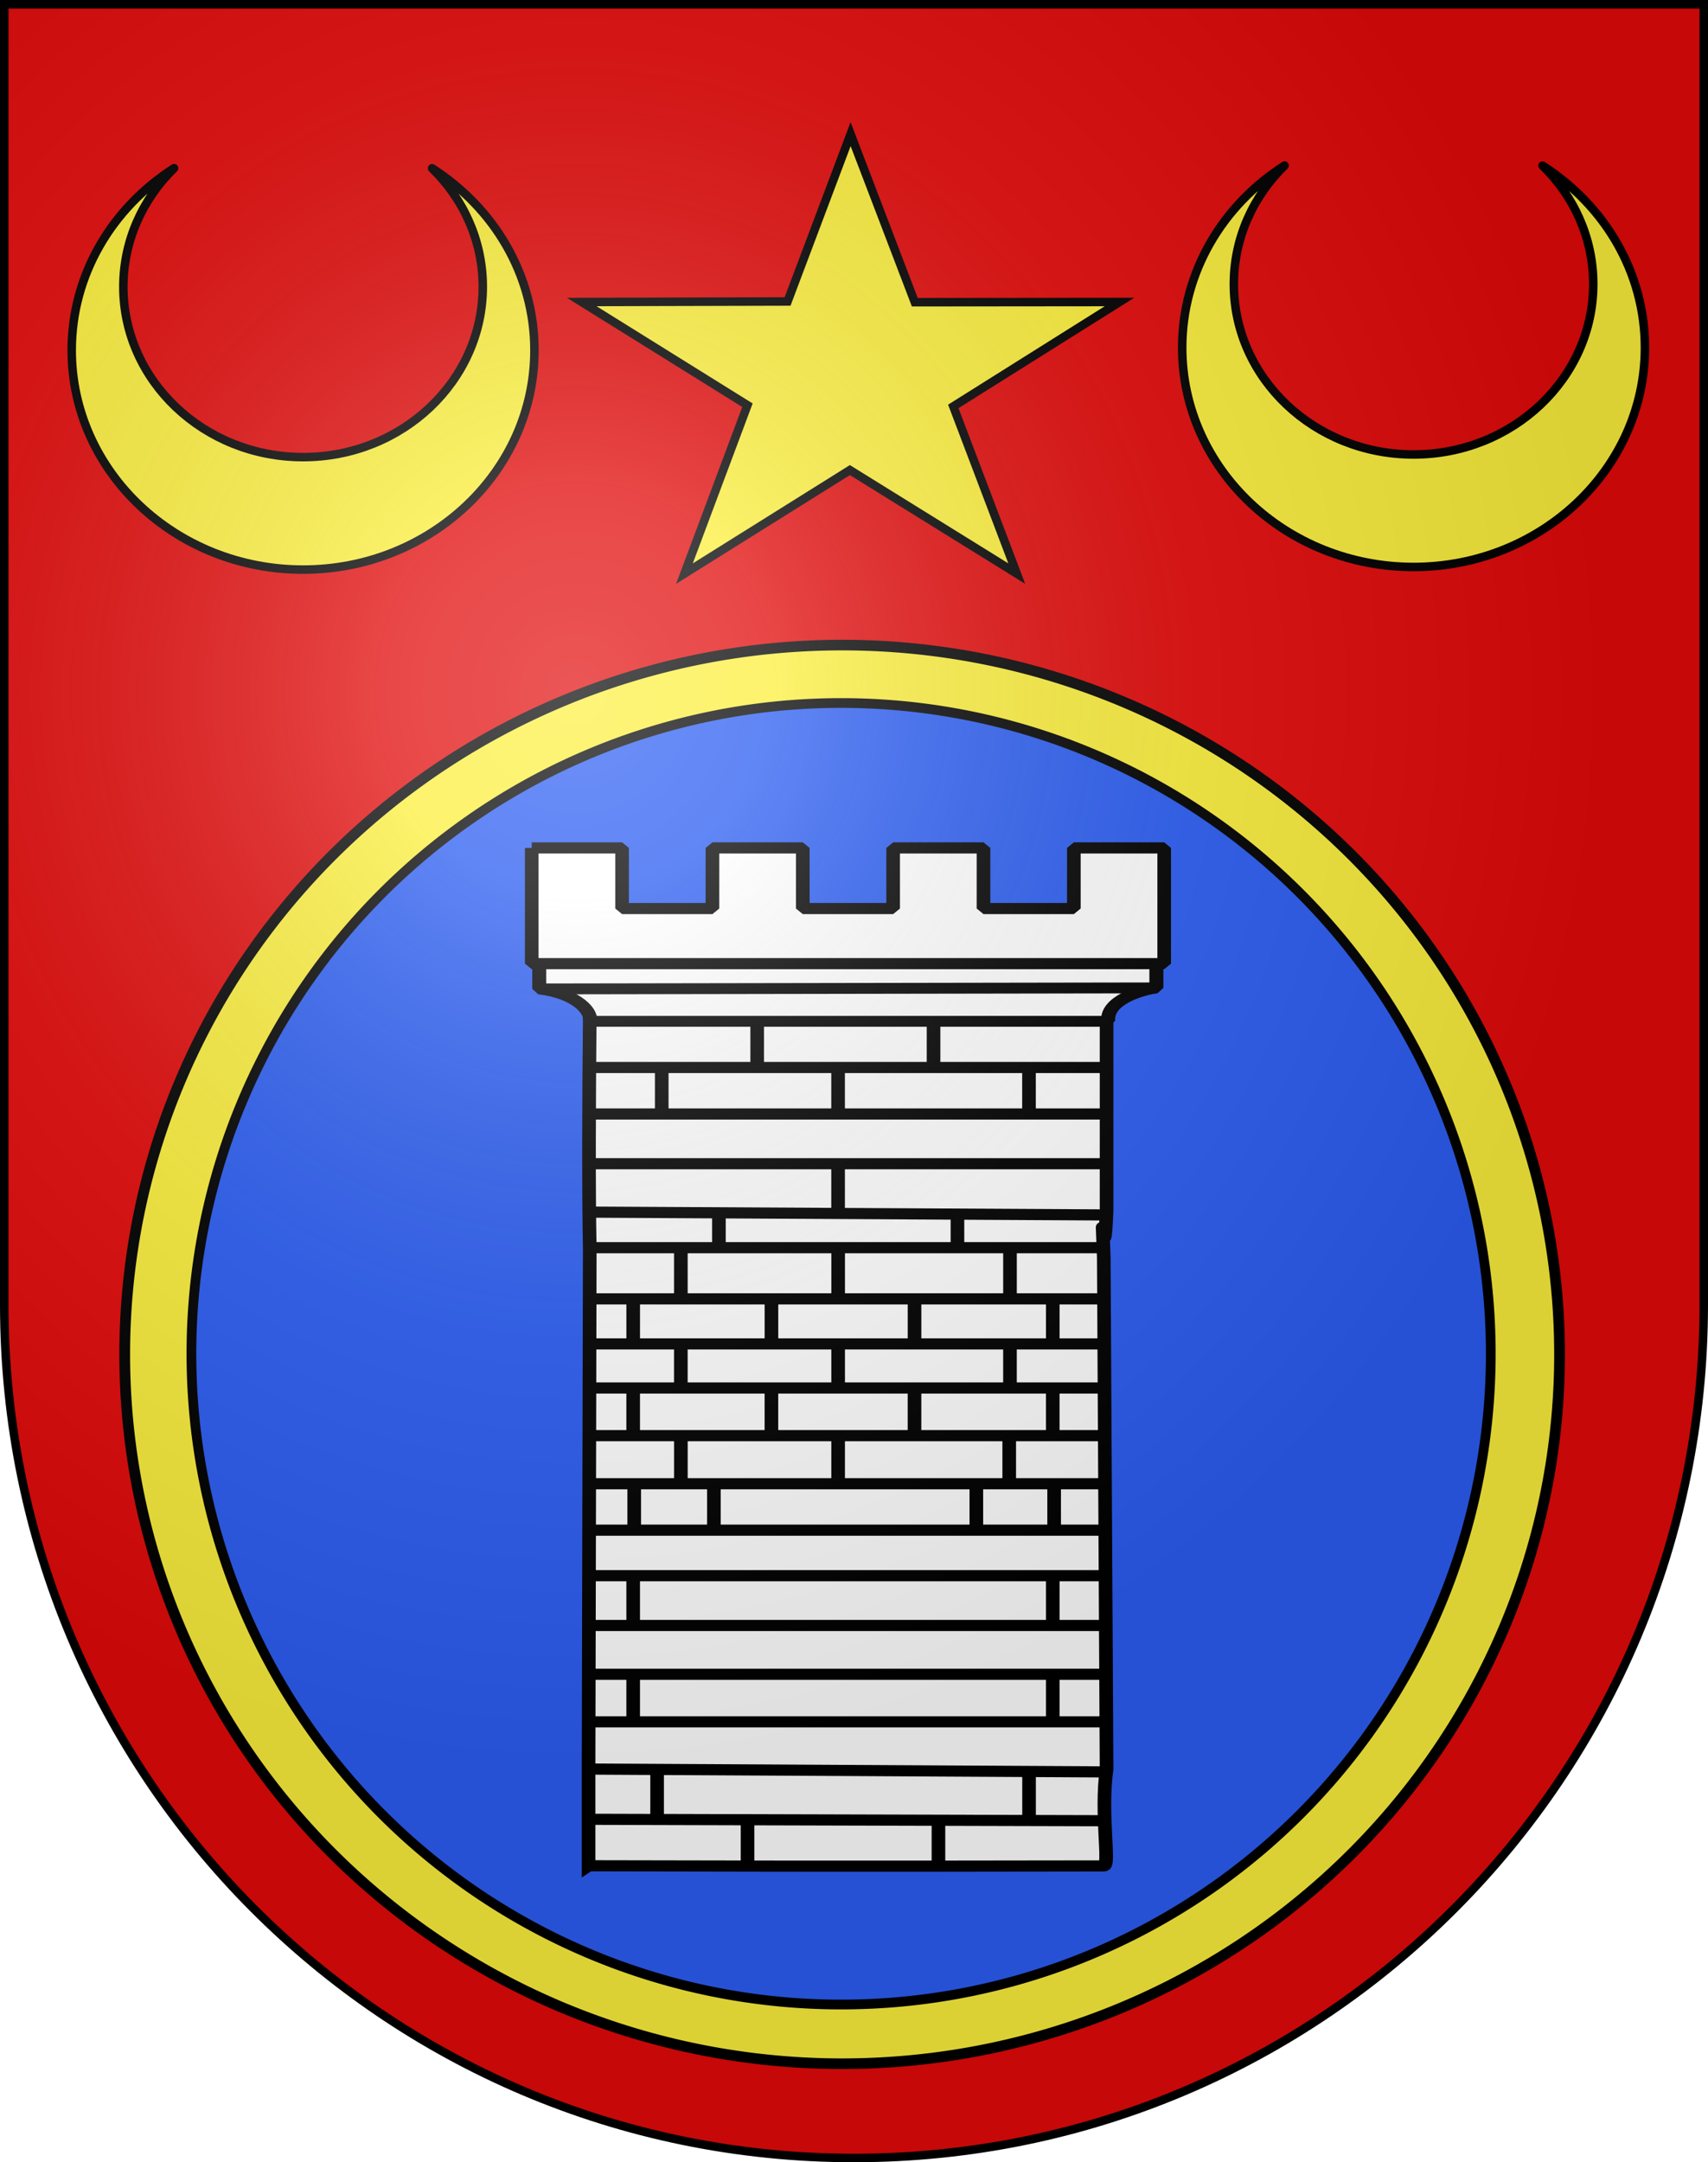 <?xml version="1.0" encoding="UTF-8"?>
<svg version="1.0" viewBox="0 0 603 763" xmlns="http://www.w3.org/2000/svg" xmlns:cc="http://creativecommons.org/ns#" xmlns:dc="http://purl.org/dc/elements/1.1/" xmlns:rdf="http://www.w3.org/1999/02/22-rdf-syntax-ns#" xmlns:xlink="http://www.w3.org/1999/xlink">
<desc>Coat of Arms of Canton of Freiburg (Fribourg)</desc>
<defs>
<radialGradient id="a" cx="858.04" cy="579.93" r="300" gradientTransform="matrix(1.215 0 0 1.267 -839.19 -490.49)" gradientUnits="userSpaceOnUse">
<stop stop-color="#fff" stop-opacity=".314" offset="0"/>
<stop stop-color="#fff" stop-opacity=".251" offset=".19"/>
<stop stop-color="#6b6b6b" stop-opacity=".125" offset=".6"/>
<stop stop-opacity=".125" offset="1"/>
</radialGradient>
</defs>
<g>
<path d="m1.5 1.5v458.87c0 166.31 134.31 301.13 300 301.13 165.69 0 300-134.82 300-301.13v-458.87h-600z" fill="#e20909"/>
<path transform="matrix(3.739 0 0 3.695 1337.8 -438.72)" d="m-210.54 248.08a67.738 67.738 0 1 1-135.48 0 67.738 67.738 0 1 1 135.48 0z" fill="#fcef3c" stroke="#000" stroke-width="1.014"/>
<path transform="matrix(3.386 0 0 3.39 1239.2 -363.28)" d="m-210.54 248.08a67.738 67.738 0 1 1-135.48 0 67.738 67.738 0 1 1 135.48 0z" fill="#2b5df2" stroke="#000" stroke-width="1.014"/>
<g transform="matrix(1.288 0 0 1.053 178.49 298.65)" fill="#fff" stroke="#000">
<g transform="translate(-11.288 -4.859)" stroke-width="3.735">
<path d="m34.035 346.49-3e-6 -15.098v-0.474-16.838c0.108-58.243 0.219-116.49 0.329-174.73-0.329-18.902-0.212-51.629 0-77.199h141.66v64.809c-0.765 23.905-1.53-9.883-0.765 15.707l0.765 171.41c-1.738 15.055 1.058 32.462-0.765 32.462-17.603 0-61.147 0.217-141.22-0.052z" fill-rule="evenodd"/>
<path d="m175.26 331.39-140.26-0.474m140.26-15.887-141.22-0.948m141.76-157.57h-141.59m141.4-17.154h-141.68m141.87 47.017h-141.79m141.79 32.087h-141.79m141.59 30.816h-141.2m141.4 33.04h-141.4m43.215 48.604v16.547m52.325-16.547v16.388m-77.115-33.223v16.795m101.95-16.795v16.597m-95.442-191.33v16.94m43.117-16.94v16.94m47.101-16.94v16.94m-103.28 0.214v15.249m37.893-15.249v15.249m39.221-15.249v15.249m37.893-15.249v15.249m-101.95-0.318v15.249m43.117-15.249v15.249m47.101-15.249v15.249m-103.28-0.317v16.202m37.893-16.202v16.202m39.221-16.202v16.202m37.893-16.202v16.202m-58.832 0v15.249m-56.176 31.451v16.202m115.01-16.202v16.202m-115.01 16.838v16.202m115.01-16.202v16.202m-127.25-171.08 141.22 0.948m-105.48-1.422v12.005m65.384-12.005v12.005m-100.67-44.411h141.66m-141.66-32.408h141.66m-95.884 0v16.842m48.34-16.842v16.842m-74.503-0.318v16.202m48.34-16.202v16.202m52.325-16.202v16.202m-52.325 16.52v15.886"/>
<path d="m34.325 111.22h141.66" fill-rule="evenodd"/>
<path d="m34.129 202.35h142.25" fill-rule="evenodd"/>
<path d="m34.325 298.25h141.66" fill-rule="evenodd"/>
<path d="m34.469 265.96h140.93" fill-rule="evenodd"/>
<path d="m33.933 171.6h142.25" fill-rule="evenodd"/>
<path d="m34.129 234.02h141.86" fill-rule="evenodd"/>
<path d="m34.311 78.974h141.68" fill-rule="evenodd"/>
<path d="m59.337 201.98v16.457"/>
<path d="m149.34 201.98v16.457"/>
<path d="m46.55 218.06v16.457"/>
<path d="m161.65 217.93v16.457"/>
</g>
<path d="m57.097 228.51v-14.644" stroke-width="3.735"/>
<path d="m129.04 228.66v-14.644" stroke-width="3.735"/>
<g transform="matrix(1.326 0 0 1.26 -301.89 -225.17)" fill-rule="evenodd" stroke-linejoin="bevel" stroke-width="2.889">
<path d="m234.63 209.59h127.57v6.762c-3.208 0.567-10.461 3.325-9.945 8.897h-107.23c0.694-2.268-2.423-7.394-10.395-8.623v-7.035z" enable-background="new"/>
<path d="m235.15 216.63 126.95-0.273" enable-background="new"/>
</g>
<path d="m7.172 0.534v38.777h173.36v-38.777h-24.766v20.312h-24.766v-20.312h-24.766v20.312h-24.766v-20.312h-24.766v20.312h-24.766v-20.312h-24.766z" enable-background="new" stroke-linecap="round" stroke-linejoin="bevel" stroke-width="3.735"/>
</g>
<use transform="translate(-534.07 -49.079)" width="600" height="660" fill="#fcef3c" stroke="#000000" stroke-width="3" xlink:href="#g5023"/>
<path d="m61.457 59.357c-21.795 13.902-36.14 37.497-36.14 64.246 0 42.72 36.597 77.397 81.681 77.397 45.085 0 81.681-34.677 81.682-77.397 0-26.737-14.361-50.318-36.14-64.222 11.065 10.823 17.908 25.562 17.908 41.809 0 33.187-28.426 60.122-63.45 60.122-35.024 0-63.45-26.935-63.45-60.122 0-16.258 6.831-31.008 17.908-41.833z" fill="#fcef3c" fill-rule="evenodd" stroke="#000" stroke-linecap="round" stroke-linejoin="round" stroke-width="3"/>
<path d="m453.51 58.423c-21.795 13.902-36.14 37.497-36.14 64.246 0 42.72 36.597 77.397 81.681 77.397 45.085 0 81.681-34.677 81.682-77.397 0-26.737-14.361-50.318-36.14-64.222 11.065 10.823 17.908 25.562 17.908 41.809 0 33.187-28.426 60.122-63.45 60.122-35.024 0-63.45-26.935-63.45-60.122 0-16.258 6.831-31.008 17.908-41.833z" fill="#fcef3c" fill-rule="evenodd" stroke="#000" stroke-linecap="round" stroke-linejoin="round" stroke-width="3"/>
<path d="m300.3 47.336 22.665 59.307 72.254-0.072-58.663 36.842 22.407 59.002-58.92-36.537-58.405 36.537 22.248-59.423-58.504-36.421 72.671-0.188 22.248-59.047z" fill="#fcef3c" stroke="#000" stroke-width="3"/>
<path d="m1.5 1.5v458.87c0 166.31 134.31 301.13 300 301.13 165.69 0 300-134.82 300-301.13v-458.87h-600z" fill="url(#a)"/>
<path d="m1.5 1.5v458.87c0 166.31 134.31 301.13 300 301.13 165.69 0 300-134.82 300-301.13v-458.87h-600z" fill="none" stroke="#000" stroke-width="3"/>
</g>
</svg>
